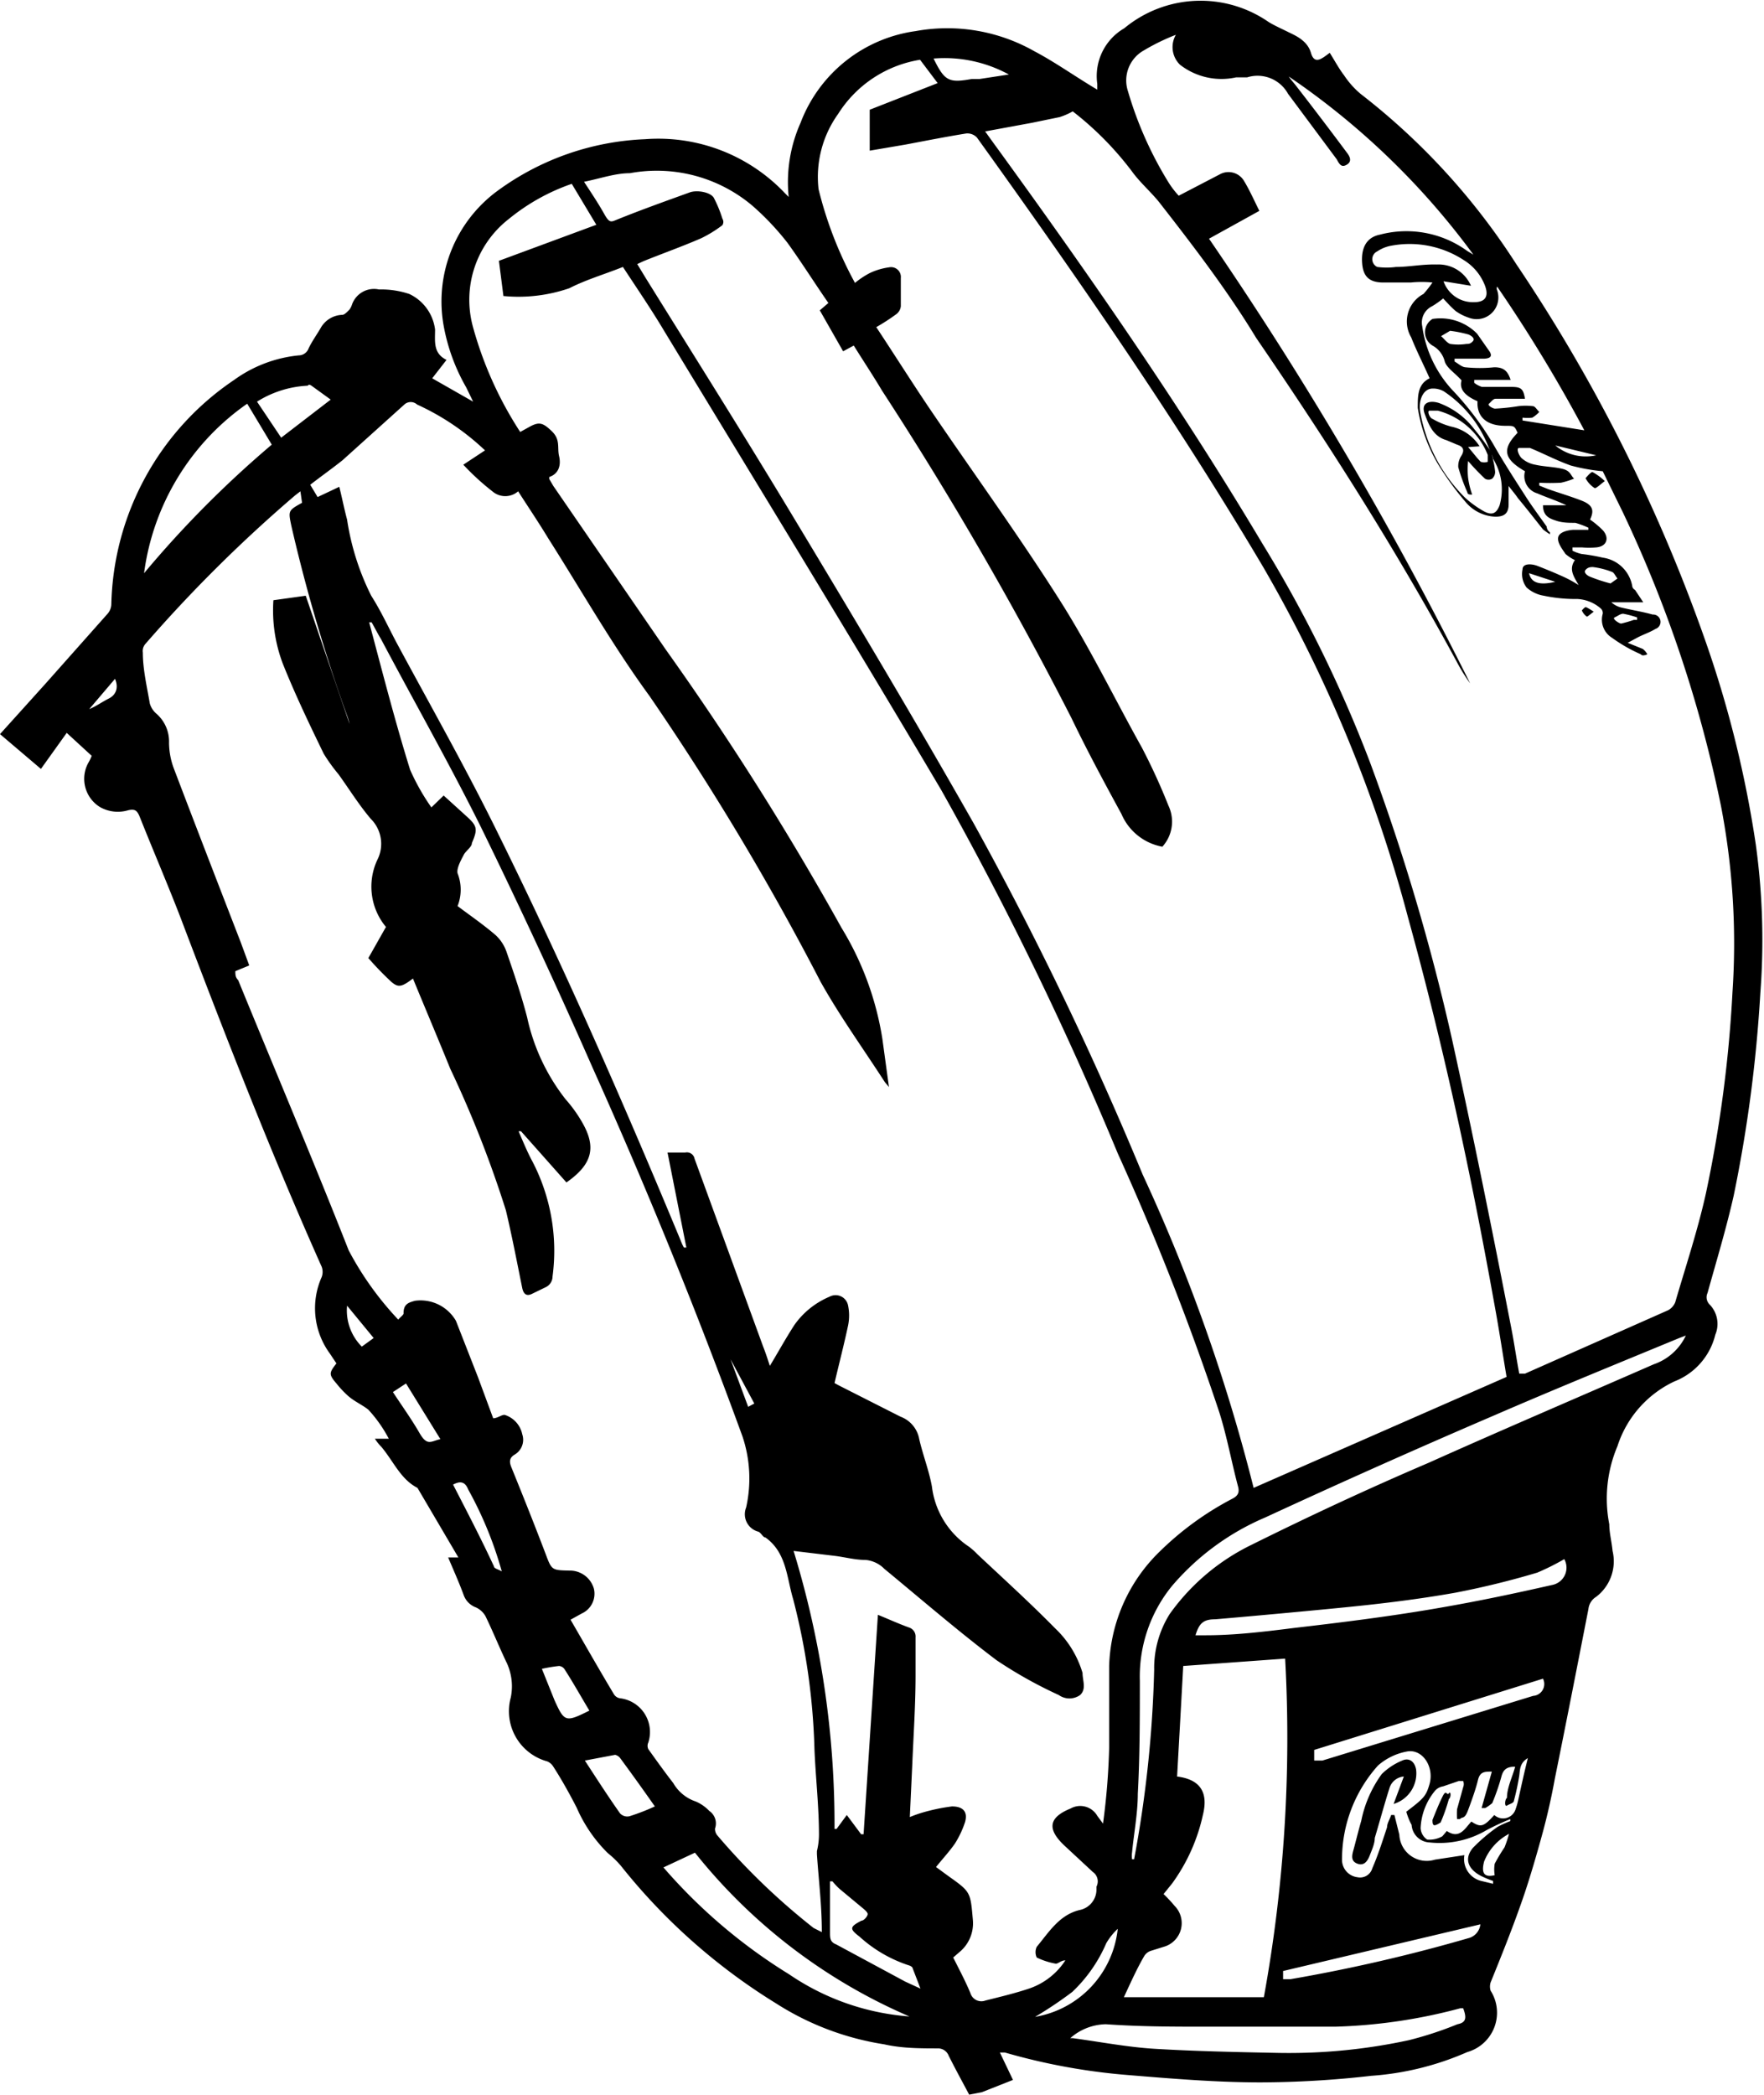 <svg xmlns="http://www.w3.org/2000/svg" viewBox="0 0 43.1 51.16"><symbol id="09febc61-dcd0-42a4-a083-618850e01d19" viewBox="0 0 43.1 51.16"><title>rw-icon-back</title><g id="Layer_2" data-name="Layer 2"><g id="rw-icon-back"><path d="M23.68,51.16c-.17-.32-.34-.63-.5-.95a.28.28,0,0,0-.25-.18c-.44,0-.89,0-1.33-.1a6.84,6.84,0,0,1-2.64-1,14.65,14.65,0,0,1-3.79-3.36,2.34,2.34,0,0,0-.32-.31,3.54,3.54,0,0,1-.76-1.11c-.18-.35-.37-.69-.57-1a.32.32,0,0,0-.15-.13,1.27,1.27,0,0,1-.89-1.56,1.36,1.36,0,0,0-.12-.89c-.17-.36-.32-.73-.5-1.1a.52.52,0,0,0-.23-.21.5.5,0,0,1-.3-.3c-.11-.3-.24-.59-.38-.92l.25,0-1-1.7c-.41-.21-.58-.64-.88-1a1.16,1.16,0,0,1-.16-.2l.34,0A3.31,3.31,0,0,0,9,34.43c-.15-.12-.36-.21-.51-.35a2.44,2.44,0,0,1-.27-.29c-.19-.22-.18-.26,0-.49l-.16-.24a1.87,1.87,0,0,1-.2-1.87.36.36,0,0,0,0-.25c-1.25-2.8-2.36-5.66-3.45-8.53-.32-.83-.67-1.64-1-2.47-.06-.14-.11-.19-.28-.15a.88.88,0,0,1-.69-.08.81.81,0,0,1-.27-1.1,1,1,0,0,0,.07-.15l-.61-.56L1,18.78l-1-.85L1.11,16.7,2.62,15a.37.37,0,0,0,.1-.24,6.79,6.79,0,0,1,3-5.48A3.23,3.23,0,0,1,7.3,8.68a.26.26,0,0,0,.24-.17c.08-.17.19-.32.29-.49a.63.63,0,0,1,.53-.33c.06,0,.13-.08.18-.13a.45.45,0,0,0,.06-.12.57.57,0,0,1,.66-.37,2.17,2.17,0,0,1,.74.11,1.11,1.11,0,0,1,.63.87v0c0,.29-.05.58.28.74l-.35.45,1,.57-.17-.35a4.7,4.7,0,0,1-.54-1.45,3.35,3.35,0,0,1,1.28-3.33,6.54,6.54,0,0,1,3.63-1.28,4.26,4.26,0,0,1,3.42,1.32l.09.09h0A3.55,3.55,0,0,1,19.56,3,3.52,3.52,0,0,1,22.37.76a4.31,4.31,0,0,1,2.9.49c.53.28,1,.62,1.54.94,0,0,0-.09,0-.14A1.35,1.35,0,0,1,27.47.69,2.92,2.92,0,0,1,31,.54c.15.09.31.16.47.24s.47.2.56.51.28.13.46,0c.12.19.22.38.35.55a2.15,2.15,0,0,0,.4.45,16.5,16.5,0,0,1,3.8,4.15,40.4,40.4,0,0,1,4.62,9.19,27,27,0,0,1,1.24,5,17,17,0,0,1,.11,3.63,34.26,34.26,0,0,1-.65,4.94c-.18.8-.42,1.59-.64,2.38a.25.25,0,0,0,.06.29.68.68,0,0,1,.13.73,1.64,1.64,0,0,1-1,1.14,2.64,2.64,0,0,0-1.39,1.58,3.28,3.28,0,0,0-.2,1.91c0,.21.06.43.08.65A1.09,1.09,0,0,1,39,39a.4.4,0,0,0-.19.3c-.27,1.38-.54,2.76-.82,4.14-.08.44-.18.89-.3,1.33s-.31,1.11-.5,1.65c-.24.69-.51,1.36-.77,2a.34.34,0,0,0,0,.2,1,1,0,0,1-.57,1.5,7.05,7.05,0,0,1-2.35.58,24.3,24.3,0,0,1-2.7.16c-1.08,0-2.16-.09-3.25-.18a15.18,15.18,0,0,1-3-.55h-.12l.32.67-.76.3Zm12.79-40L36.4,11a2.9,2.9,0,0,0-1.12-1.44A.52.52,0,0,0,35,9.49c-.21,0-.35.26-.3.57a3.9,3.9,0,0,0,1.1,2.1,2.56,2.56,0,0,0,.46.33c.19.1.3.06.38-.15A1.41,1.41,0,0,0,36.47,11.19Zm-28.18.73c.07.28.12.54.19.8a6.21,6.21,0,0,0,.59,1.86c.23.36.41.75.61,1.13.84,1.56,1.72,3.11,2.5,4.7,1.61,3.26,3.07,6.59,4.46,9.94a1,1,0,0,0,.07.15l.06,0-.46-2.32c.15,0,.29,0,.43,0a.19.19,0,0,1,.23.15l1.68,4.6c.06.15.11.31.16.46.2-.33.38-.66.6-1a2,2,0,0,1,.86-.69.31.31,0,0,1,.45.21,1.2,1.2,0,0,1,0,.5c-.1.47-.22.93-.33,1.4l.11.06L22,34.6a.72.72,0,0,1,.46.55c.09.39.24.77.31,1.16a2.06,2.06,0,0,0,.91,1.47,1.71,1.71,0,0,1,.2.18c.64.6,1.29,1.19,1.9,1.81a2.47,2.47,0,0,1,.67,1.09c0,.19.1.39-.06.54a.45.45,0,0,1-.52,0,10.75,10.75,0,0,1-1.52-.85c-.94-.71-1.83-1.48-2.74-2.23a.74.74,0,0,0-.46-.22c-.26,0-.51-.07-.76-.1l-1-.12a22.81,22.81,0,0,1,1,6.79h.05l.25-.34.35.47.06,0,.35-5.36c.27.11.51.22.76.31a.23.23,0,0,1,.16.24c0,.31,0,.62,0,.93,0,.72-.05,1.45-.08,2.17l-.06,1.29a3,3,0,0,1,.31-.11,4.61,4.61,0,0,1,.72-.15c.27,0,.39.13.32.38a2.35,2.35,0,0,1-.25.53c-.14.2-.3.37-.46.57l.3.22c.55.39.54.39.6,1.07a.91.91,0,0,1-.33.79l-.15.13c.15.3.3.58.42.87a.28.28,0,0,0,.37.18c.36-.09.74-.18,1.09-.3a1.71,1.71,0,0,0,.86-.68c-.11,0-.18.09-.24.08a1.77,1.77,0,0,1-.46-.15.31.31,0,0,1,0-.26c.3-.36.55-.78,1.05-.9a.51.51,0,0,0,.41-.49s0-.06,0-.08a.28.28,0,0,0-.09-.36L26,45.07c-.42-.4-.38-.68.16-.9a.48.48,0,0,1,.65.18l.14.19a16.86,16.86,0,0,0,.15-1.85c0-.66,0-1.31,0-2a4.06,4.06,0,0,1,1.23-2.79,7.44,7.44,0,0,1,1.77-1.29c.14-.07.19-.15.15-.3-.16-.6-.27-1.22-.46-1.82a64.69,64.69,0,0,0-2.48-6.32A83.42,83.42,0,0,0,23,19.3c-2.23-3.77-4.51-7.49-6.78-11.23-.31-.52-.64-1-1-1.55-.45.18-.9.31-1.31.52a3.82,3.82,0,0,1-1.61.19l-.11-.86,2.38-.88-.6-1a5,5,0,0,0-1.54.86A2.5,2.5,0,0,0,11.56,8a9.13,9.13,0,0,0,1.15,2.55l.2-.11c.26-.15.35-.12.57.09s.13.4.18.61,0,.43-.24.51c0,0,0,0,0,.05l.1.17,2.75,4a71.75,71.75,0,0,1,4.29,6.79,7.4,7.4,0,0,1,1,2.72l.16,1.17-.1-.12c-.53-.82-1.1-1.61-1.57-2.45A65.7,65.7,0,0,0,15.87,17c-.9-1.23-1.66-2.57-2.48-3.86-.23-.38-.48-.75-.73-1.14a.48.48,0,0,1-.63,0,6.06,6.06,0,0,1-.71-.65l.53-.35a6.07,6.07,0,0,0-1.66-1.12.23.23,0,0,0-.31,0L8.37,11.24c-.25.2-.52.39-.79.6l.18.3ZM30.63,36.34l6.18-2.71c-.1-.6-.19-1.2-.3-1.79-.57-3.18-1.25-6.33-2.11-9.44a34.83,34.83,0,0,0-3.53-8.54c-2.15-3.63-4.55-7.09-7-10.5a.32.32,0,0,0-.26-.1c-.5.08-1,.18-1.48.27l-.88.15v-1l1.66-.65-.43-.57a2.91,2.91,0,0,0-2,1.32A2.64,2.64,0,0,0,20,4.62a9.45,9.45,0,0,0,.89,2.29,2.05,2.05,0,0,1,.36-.24,1.59,1.59,0,0,1,.47-.14.24.24,0,0,1,.29.26c0,.23,0,.46,0,.69a.28.28,0,0,1-.12.2,5,5,0,0,1-.48.31c.43.65.84,1.3,1.27,1.94,1.07,1.58,2.2,3.13,3.22,4.74.73,1.15,1.33,2.39,2,3.59a15.12,15.12,0,0,1,.65,1.42.91.91,0,0,1-.15,1,1.35,1.35,0,0,1-1-.8c-.42-.77-.84-1.55-1.22-2.34a87.68,87.68,0,0,0-4.63-8c-.22-.37-.46-.73-.69-1.1l-.26.14-.57-1,.21-.18c-.34-.49-.66-1-1-1.47a6.57,6.57,0,0,0-.85-.9,3.62,3.62,0,0,0-3-.8c-.36,0-.72.13-1.12.21.19.29.35.53.49.78s.17.2.35.13c.57-.23,1.16-.44,1.74-.65.19-.07.54,0,.6.15a3,3,0,0,1,.2.49.15.15,0,0,1,0,.16,3,3,0,0,1-.52.32c-.46.2-.94.37-1.41.56l-.15.07.2.33c1.2,1.93,2.41,3.85,3.59,5.81,1.5,2.49,3,5,4.43,7.52a84.56,84.56,0,0,1,4.13,8.58A43.15,43.15,0,0,1,30.63,36.34ZM29.54,5.83a90.49,90.49,0,0,1,6.38,10.86,4.08,4.08,0,0,1-.28-.44c-1.5-2.78-3.19-5.43-4.95-8C30,7.11,29.15,6,28.37,5c-.21-.28-.5-.52-.71-.81a7.78,7.78,0,0,0-1.45-1.47,1.64,1.64,0,0,1-.32.14L25.21,3l-1.14.21.18.25c2.32,3.19,4.57,6.42,6.59,9.81a31.89,31.89,0,0,1,2.63,5.34,52.58,52.58,0,0,1,2,6.74c.52,2.36,1,4.74,1.46,7.11.07.36.12.72.19,1.09l.14,0L40.76,32a.39.39,0,0,0,.17-.19c.26-.89.55-1.76.75-2.66a31.42,31.42,0,0,0,.65-4.92,17.71,17.71,0,0,0-.28-4.54,31.26,31.26,0,0,0-2.4-7.18l-.49-1a4.59,4.59,0,0,1-.78-.14c-.34-.12-.66-.29-1-.43-.07,0-.17,0-.26,0s0,.21.07.26a.67.67,0,0,0,.32.15c.22.05.45.05.66.1s.2.16.29.24a2,2,0,0,1-.32.1,4.73,4.73,0,0,1-.53,0l0,.07.2.08c.28.1.56.18.84.29s.3.25.2.46a2.17,2.17,0,0,1,.32.27c.16.19.08.39-.17.41a2.11,2.11,0,0,1-.35,0h-.23l0,.08a1,1,0,0,0,.22.08,4.71,4.71,0,0,1,.52.09.85.85,0,0,1,.72.69s0,.06.07.1l.2.3h-.78a.55.55,0,0,0,.25.13c.25.06.51.1.76.17a.18.18,0,0,1,.07.35c-.13.08-.28.13-.42.2l-.26.14.37.15a.45.45,0,0,1,.11.13s-.12.06-.16,0a3.73,3.73,0,0,1-.7-.4.52.52,0,0,1-.23-.59.15.15,0,0,0-.05-.13.94.94,0,0,0-.57-.23,3.8,3.8,0,0,1-.82-.08.83.83,0,0,1-.42-.2.54.54,0,0,1-.1-.44c0-.16.23-.14.36-.09s.48.19.71.3a2.91,2.91,0,0,1,.3.17c-.11-.2-.25-.38-.09-.61a1,1,0,0,1-.23-.15c-.08-.12-.2-.27-.18-.4s.22-.18.37-.19h.37v-.05a2.08,2.08,0,0,0-.32-.12c-.15,0-.31,0-.46-.05s-.33-.1-.33-.38h.57c-.23-.11-.48-.19-.71-.29a.44.44,0,0,1-.3-.54c-.52-.3-.57-.54-.18-.94-.08-.17-.08-.17-.3-.17-.46,0-.7-.22-.68-.6-.25-.11-.46-.26-.39-.51-.16-.18-.36-.3-.41-.46A.61.61,0,0,0,35,8.44a.38.38,0,0,1,0-.65,1.26,1.26,0,0,1,1.09.36l.28.4c.1.13.07.2-.1.21h-.52l-.21,0v.07c.09.05.17.13.26.14a3.42,3.42,0,0,0,.71,0c.24,0,.33.1.4.31l-.89,0,0,.07a.58.58,0,0,0,.19.1c.24,0,.48,0,.72,0s.29.05.33.29l-.72,0c-.06,0-.11.08-.16.12s.11.13.16.12a5.32,5.32,0,0,0,.56-.06,1.45,1.45,0,0,1,.35,0c.06,0,.1.09.16.14a.75.75,0,0,1-.17.14.93.93,0,0,1-.24,0v.07l1.51.24A36.78,36.78,0,0,0,36.58,7a.1.1,0,0,0,0,.09.53.53,0,0,1-.69.67,1.2,1.2,0,0,1-.32-.16c-.13-.11-.24-.24-.31-.31a2.22,2.22,0,0,1-.27.19.44.44,0,0,0-.24.49,2.87,2.87,0,0,0,.73,1.55,7.35,7.35,0,0,1,1,1.32c.25.44.53.87.8,1.29.16.25.34.49.51.73,0,0,0,.09.08.14l0,.05a1.77,1.77,0,0,1-.17-.12c-.2-.25-.4-.51-.61-.76-.06-.09-.13-.17-.23-.3v.45c0,.22-.11.3-.32.3a1,1,0,0,1-.74-.37,6.92,6.92,0,0,1-.52-.69,3.86,3.86,0,0,1-.64-1.6c0-.3,0-.58.29-.72-.15-.34-.32-.67-.45-1a.76.76,0,0,1,.3-1.06A2.87,2.87,0,0,0,35,6.9a2.6,2.6,0,0,0-.53,0c-.22,0-.45,0-.67,0-.37,0-.5-.17-.52-.49s.08-.61.44-.68a2.53,2.53,0,0,1,2.13.4l.15.09a18.44,18.44,0,0,0-4.51-4.35c.05.08.12.15.18.23.42.54.83,1.08,1.24,1.63.07.09.13.21,0,.29s-.18,0-.25-.13L31.47,2.29a.85.85,0,0,0-1-.4c-.08,0-.18,0-.27,0a1.65,1.65,0,0,1-1.37-.31.6.6,0,0,1-.1-.73,5.12,5.12,0,0,0-.78.38.84.84,0,0,0-.39,1,9.07,9.07,0,0,0,1,2.24,2.16,2.16,0,0,0,.24.31l1-.52a.44.44,0,0,1,.59.15c.14.23.25.48.38.74Zm-21,11.85h0a1.55,1.55,0,0,0-.07-.23,40.44,40.44,0,0,1-1.35-4.6c-.08-.38-.08-.38.26-.57l0,0L7.34,12l-.13.1a34.85,34.85,0,0,0-3.66,3.63.26.26,0,0,0-.06.21c0,.41.1.83.17,1.24a.51.51,0,0,0,.16.25.9.9,0,0,1,.31.71,1.83,1.83,0,0,0,.11.61c.54,1.42,1.09,2.84,1.64,4.26l.21.57-.34.14c0,.08,0,.15.07.22.9,2.2,1.83,4.39,2.7,6.6a7.68,7.68,0,0,0,1.21,1.69c.06-.07.14-.12.13-.16,0-.23.14-.26.28-.3a1,1,0,0,1,1,.49l.54,1.38.37,1c.11,0,.22-.1.29-.08a.63.63,0,0,1,.42.47.42.42,0,0,1-.19.5c-.13.08-.13.18-.07.32.28.69.56,1.39.83,2.1.15.4.15.4.58.41a.61.61,0,0,1,.6.44.53.53,0,0,1-.3.61l-.27.15c.36.62.7,1.22,1.06,1.82a.21.21,0,0,0,.16.1.83.83,0,0,1,.68,1.08.19.19,0,0,0,0,.16c.2.28.4.56.61.83A1,1,0,0,0,17,44a1,1,0,0,1,.33.23.37.37,0,0,1,.14.43.25.25,0,0,0,.05.16,16.34,16.34,0,0,0,2.36,2.27l.2.1c0-.67-.08-1.29-.12-1.9,0,0,0,0,0-.08a1.74,1.74,0,0,0,.05-.39c0-.69-.08-1.39-.11-2.09a16.24,16.24,0,0,0-.52-3.67c-.16-.53-.16-1.14-.68-1.51-.06,0-.1-.11-.17-.14a.44.44,0,0,1-.3-.59,3.23,3.23,0,0,0-.09-1.74q-1.66-4.55-3.66-9c-.88-2-1.78-3.94-2.73-5.88-.77-1.55-1.63-3.06-2.44-4.59-.08-.13-.15-.27-.23-.41l-.06,0c.32,1.2.63,2.41,1,3.6a5.35,5.35,0,0,0,.52.92l.3-.29.54.49c.28.25.3.32.15.67,0,.1-.15.19-.2.29s-.18.32-.15.45a1.09,1.09,0,0,1,0,.8c.32.24.64.46.93.71a1,1,0,0,1,.27.42c.18.52.36,1.05.5,1.59a4.92,4.92,0,0,0,.94,2,3.35,3.35,0,0,1,.42.59c.33.59.23,1-.4,1.44l-1.11-1.25-.06,0c.11.25.21.5.34.74a4.73,4.73,0,0,1,.49,2.81.29.29,0,0,1-.17.26l-.33.16c-.14.07-.21,0-.24-.14-.13-.64-.25-1.27-.4-1.9A27,27,0,0,0,11,26.1c-.3-.74-.61-1.47-.91-2.2-.28.21-.36.23-.54.07A7.53,7.53,0,0,1,9,23.4l.43-.76A1.54,1.54,0,0,1,9.22,21a.86.86,0,0,0-.16-1c-.29-.34-.53-.73-.79-1.09a4.2,4.2,0,0,1-.36-.5c-.35-.72-.7-1.45-1-2.2a3.68,3.68,0,0,1-.23-1.55l.79-.11Zm18.89,31.1h3.45a35.3,35.3,0,0,0,.52-8.27l-2.49.18c-.05.91-.1,1.8-.15,2.7.56.07.77.38.63.94A4.47,4.47,0,0,1,28.64,46l-.21.26a3.58,3.58,0,0,1,.27.29.6.6,0,0,1-.27,1l-.32.1a.3.3,0,0,0-.15.12C27.79,48.06,27.64,48.39,27.46,48.78ZM41.19,32.62l-.16.06c-1.5.62-3,1.23-4.5,1.88q-2.82,1.21-5.61,2.5a6.16,6.16,0,0,0-2.28,1.67,3.5,3.5,0,0,0-.79,2.32c0,.92,0,1.84-.05,2.76,0,.48-.1,1-.14,1.43a.56.56,0,0,0,0,.17l.05,0a28.75,28.75,0,0,0,.49-4.63,2.48,2.48,0,0,1,.38-1.36,5.29,5.29,0,0,1,2-1.69c1.43-.71,2.87-1.38,4.32-2,1.83-.82,3.68-1.61,5.51-2.41A1.35,1.35,0,0,0,41.19,32.62ZM35.75,49.05h-.07a13.15,13.15,0,0,1-3.06.45c-1,0-2,0-3,0s-1.74,0-2.6-.06a1.35,1.35,0,0,0-.87.34s0,0,.06,0c.67.09,1.34.22,2,.26,1,.06,2,.08,3,.1a13.87,13.87,0,0,0,3.21-.31,8.7,8.7,0,0,0,1.19-.39C35.82,49.4,35.84,49.29,35.75,49.05Zm-13.53.2a13.54,13.54,0,0,1-5.24-4l-.77.36a13.19,13.19,0,0,0,3.07,2.61A6,6,0,0,0,22.22,49.25ZM3.52,14a25.71,25.71,0,0,1,3.12-3.14l-.6-1A6,6,0,0,0,3.52,14ZM34.36,44.25c.42-.32.48-.38.56-.65.14-.43-.16-.9-.55-.82a1.48,1.48,0,0,0-.7.34,3.43,3.43,0,0,0-.88,2.33.43.43,0,0,0,.38.4.31.31,0,0,0,.36-.22c.14-.32.24-.64.36-1,0-.1.07-.2.1-.3h.08l.12.48a.67.67,0,0,0,.87.61l.72-.11a.55.55,0,0,0,.41.63l.29.07,0-.07a2.52,2.52,0,0,1-.29-.12c-.33-.17-.42-.43-.2-.69a4.25,4.25,0,0,1,.6-.51,2.22,2.22,0,0,1,.31-.14l0-.05a6.11,6.11,0,0,0-.58.27,2.26,2.26,0,0,1-1.39.3.46.46,0,0,1-.44-.43C34.45,44.5,34.4,44.39,34.36,44.25Zm3.86-6.17a5.8,5.8,0,0,1-.66.33,20.66,20.66,0,0,1-2,.49c-.9.16-1.81.27-2.72.36s-2.1.2-3.15.29c-.28,0-.39.09-.48.39h.25c.72,0,1.45-.09,2.17-.18,1.12-.13,2.25-.27,3.37-.46s2-.38,2.93-.59A.43.43,0,0,0,38.22,38.08Zm-1.93,6.08-.09,0,.25-.89c-.18,0-.29,0-.34.21s-.15.49-.24.73-.14.15-.2.22l-.07,0a2,2,0,0,1,0-.24l.15-.54a.2.2,0,0,0,0-.15s-.08,0-.11,0l-.38.13a.33.33,0,0,0-.2.11,1.54,1.54,0,0,0-.35.91.36.36,0,0,0,.16.28.64.64,0,0,0,.37-.08s.07-.08.11-.13c.31.21.44-.06.6-.23.23.15.3.13.56-.16a.32.32,0,0,0,.52-.14,1.82,1.82,0,0,0,.07-.25c.07-.32.14-.64.23-1-.2.12-.19.28-.21.43a6,6,0,0,1-.13.61c0,.06-.11.08-.17.12s-.06-.14,0-.19c0-.25.13-.5.2-.76-.18,0-.28.05-.33.22a5.3,5.3,0,0,1-.23.67A1.27,1.27,0,0,1,36.29,44.16ZM37.7,41l-5.59,1.74V43l.2,0,5.15-1.58A.29.29,0,0,0,37.7,41ZM35.27,6.87a.76.76,0,0,0,.75.51c.28,0,.36-.15.26-.41a1.26,1.26,0,0,0-.52-.62A2.42,2.42,0,0,0,34,6a.89.89,0,0,0-.35.14.21.21,0,0,0,0,.38,1.72,1.72,0,0,0,.46,0c.32,0,.64-.07,1-.06a.86.86,0,0,1,.83.52ZM22.49,48.57l-.2-.52A.2.2,0,0,0,22.2,48,3.32,3.32,0,0,1,21,47.3c-.25-.19-.24-.24.05-.39.06,0,.15-.11.15-.16s-.09-.12-.15-.17l-.53-.44a1.62,1.62,0,0,1-.18-.19h-.06c0,.42,0,.83,0,1.24,0,.15,0,.24.15.3l1.69.91ZM36.17,47l-4.82,1.14,0,.2h.18a40.13,40.13,0,0,0,4.34-1A.39.39,0,0,0,36.17,47ZM16,44.12q-.42-.6-.84-1.17a.22.22,0,0,0-.13-.09l-.74.14c.3.46.57.88.86,1.29a.24.24,0,0,0,.23.07A5.27,5.27,0,0,0,16,44.12ZM6.87,10.69l1.21-.93-.47-.34s-.06-.05-.09,0a2.55,2.55,0,0,0-1.24.39ZM14.4,41.78c-.21-.35-.4-.69-.6-1a.18.18,0,0,0-.14-.09,3.67,3.67,0,0,0-.42.07l.31.77C13.79,42.06,13.82,42.07,14.4,41.78ZM22.81,1.43c.27.55.37.6.93.5l.19,0,.72-.11A3.28,3.28,0,0,0,22.81,1.43Zm4.5,45.68a1.54,1.54,0,0,0-.28.35,3.59,3.59,0,0,1-.83,1.19,9.64,9.64,0,0,1-.91.61A2.44,2.44,0,0,0,27.31,47.11ZM11.07,36.26c.34.66.68,1.31,1,2,0,.05.11.07.19.12a9.21,9.21,0,0,0-.82-2C11.36,36.18,11.24,36.17,11.07,36.26ZM9.6,34c.23.35.46.67.65,1s.28.2.51.15l-.84-1.36ZM8.48,31.89a1.25,1.25,0,0,0,.36,1l.29-.21Zm28.39,12.9,0,0a1.31,1.31,0,0,0-.61.68c-.07.28,0,.39.26.33a.87.87,0,0,1,0-.28,4.23,4.23,0,0,1,.24-.4A2.85,2.85,0,0,0,36.87,44.79Zm2.48-30.54.17-.12c-.05-.06-.08-.14-.13-.16a1.91,1.91,0,0,0-.47-.12c-.05,0-.12,0-.18.07s.06.15.12.17A4,4,0,0,0,39.35,14.25ZM35.43,8.08l-.22.13c.07.06.14.16.22.19a1.33,1.33,0,0,0,.4,0c.05,0,.1,0,.16-.07s-.06-.14-.11-.16A3,3,0,0,0,35.43,8.08Zm-17,26.2-.58-1.08,0,0,.43,1.16ZM2.81,16.58l-.63.74c.17-.07.32-.18.48-.26S2.91,16.81,2.81,16.58ZM38,10.88a1.17,1.17,0,0,0,1,.24Zm2,4.26,0-.06a2.46,2.46,0,0,0-.34-.09c-.07,0-.14.06-.21.09s.11.15.16.15A3,3,0,0,0,39.92,15.14Zm-2-.93L37.36,14C37.41,14.24,37.62,14.3,38,14.21Z"></path><path d="M36.47,11.19a1.91,1.91,0,0,1,.06.33.22.22,0,0,1-.07.17.17.17,0,0,1-.18,0,5.86,5.86,0,0,1-.41-.43,2,2,0,0,0,0,.41,2,2,0,0,0,.1.41c-.07,0-.11,0-.12-.06a4.44,4.44,0,0,1-.22-.61.46.46,0,0,1,.07-.27c.09-.14.06-.23-.1-.28l-.26-.11c-.32-.09-.43-.37-.53-.64s.11-.34.34-.27a1.91,1.91,0,0,1,.87.64,6,6,0,0,1,.42.57Zm-.6-.27,0,0c.11.12.2.25.31.36a.31.31,0,0,0,.17,0c0-.06,0-.13,0-.17a1.81,1.81,0,0,0-1.22-1.08c-.06,0-.13,0-.2,0s0,.18.07.2a1.86,1.86,0,0,0,.46.19,1.08,1.08,0,0,1,.69.48Z"></path><path d="M39.21,11.75c-.12.09-.22.19-.25.17a.64.64,0,0,1-.22-.24s.13-.16.17-.15A1.38,1.38,0,0,1,39.21,11.75Z"></path><path d="M38.94,14.94c-.08.06-.16.13-.17.12a.36.36,0,0,1-.12-.15s.07-.09.1-.08S38.85,14.88,38.94,14.94Z"></path><path d="M34.05,44.06l.25-.67a.4.4,0,0,0-.35.28c-.13.41-.24.82-.36,1.22,0,.14-.07.29-.12.42s-.13.27-.3.21-.14-.2-.1-.34.12-.47.19-.71a2.92,2.92,0,0,1,.5-1.14,1.56,1.56,0,0,1,.5-.33c.15-.07.3,0,.34.22A.78.78,0,0,1,34.05,44.06Z"></path><path d="M35,44.45c.08-.2.16-.4.25-.58s.1,0,.15-.07.06.1,0,.14a4.3,4.3,0,0,1-.2.57s-.1.07-.15.07S35,44.5,35,44.45Z"></path></g></g></symbol><use href="#09febc61-dcd0-42a4-a083-618850e01d19"></use></svg>